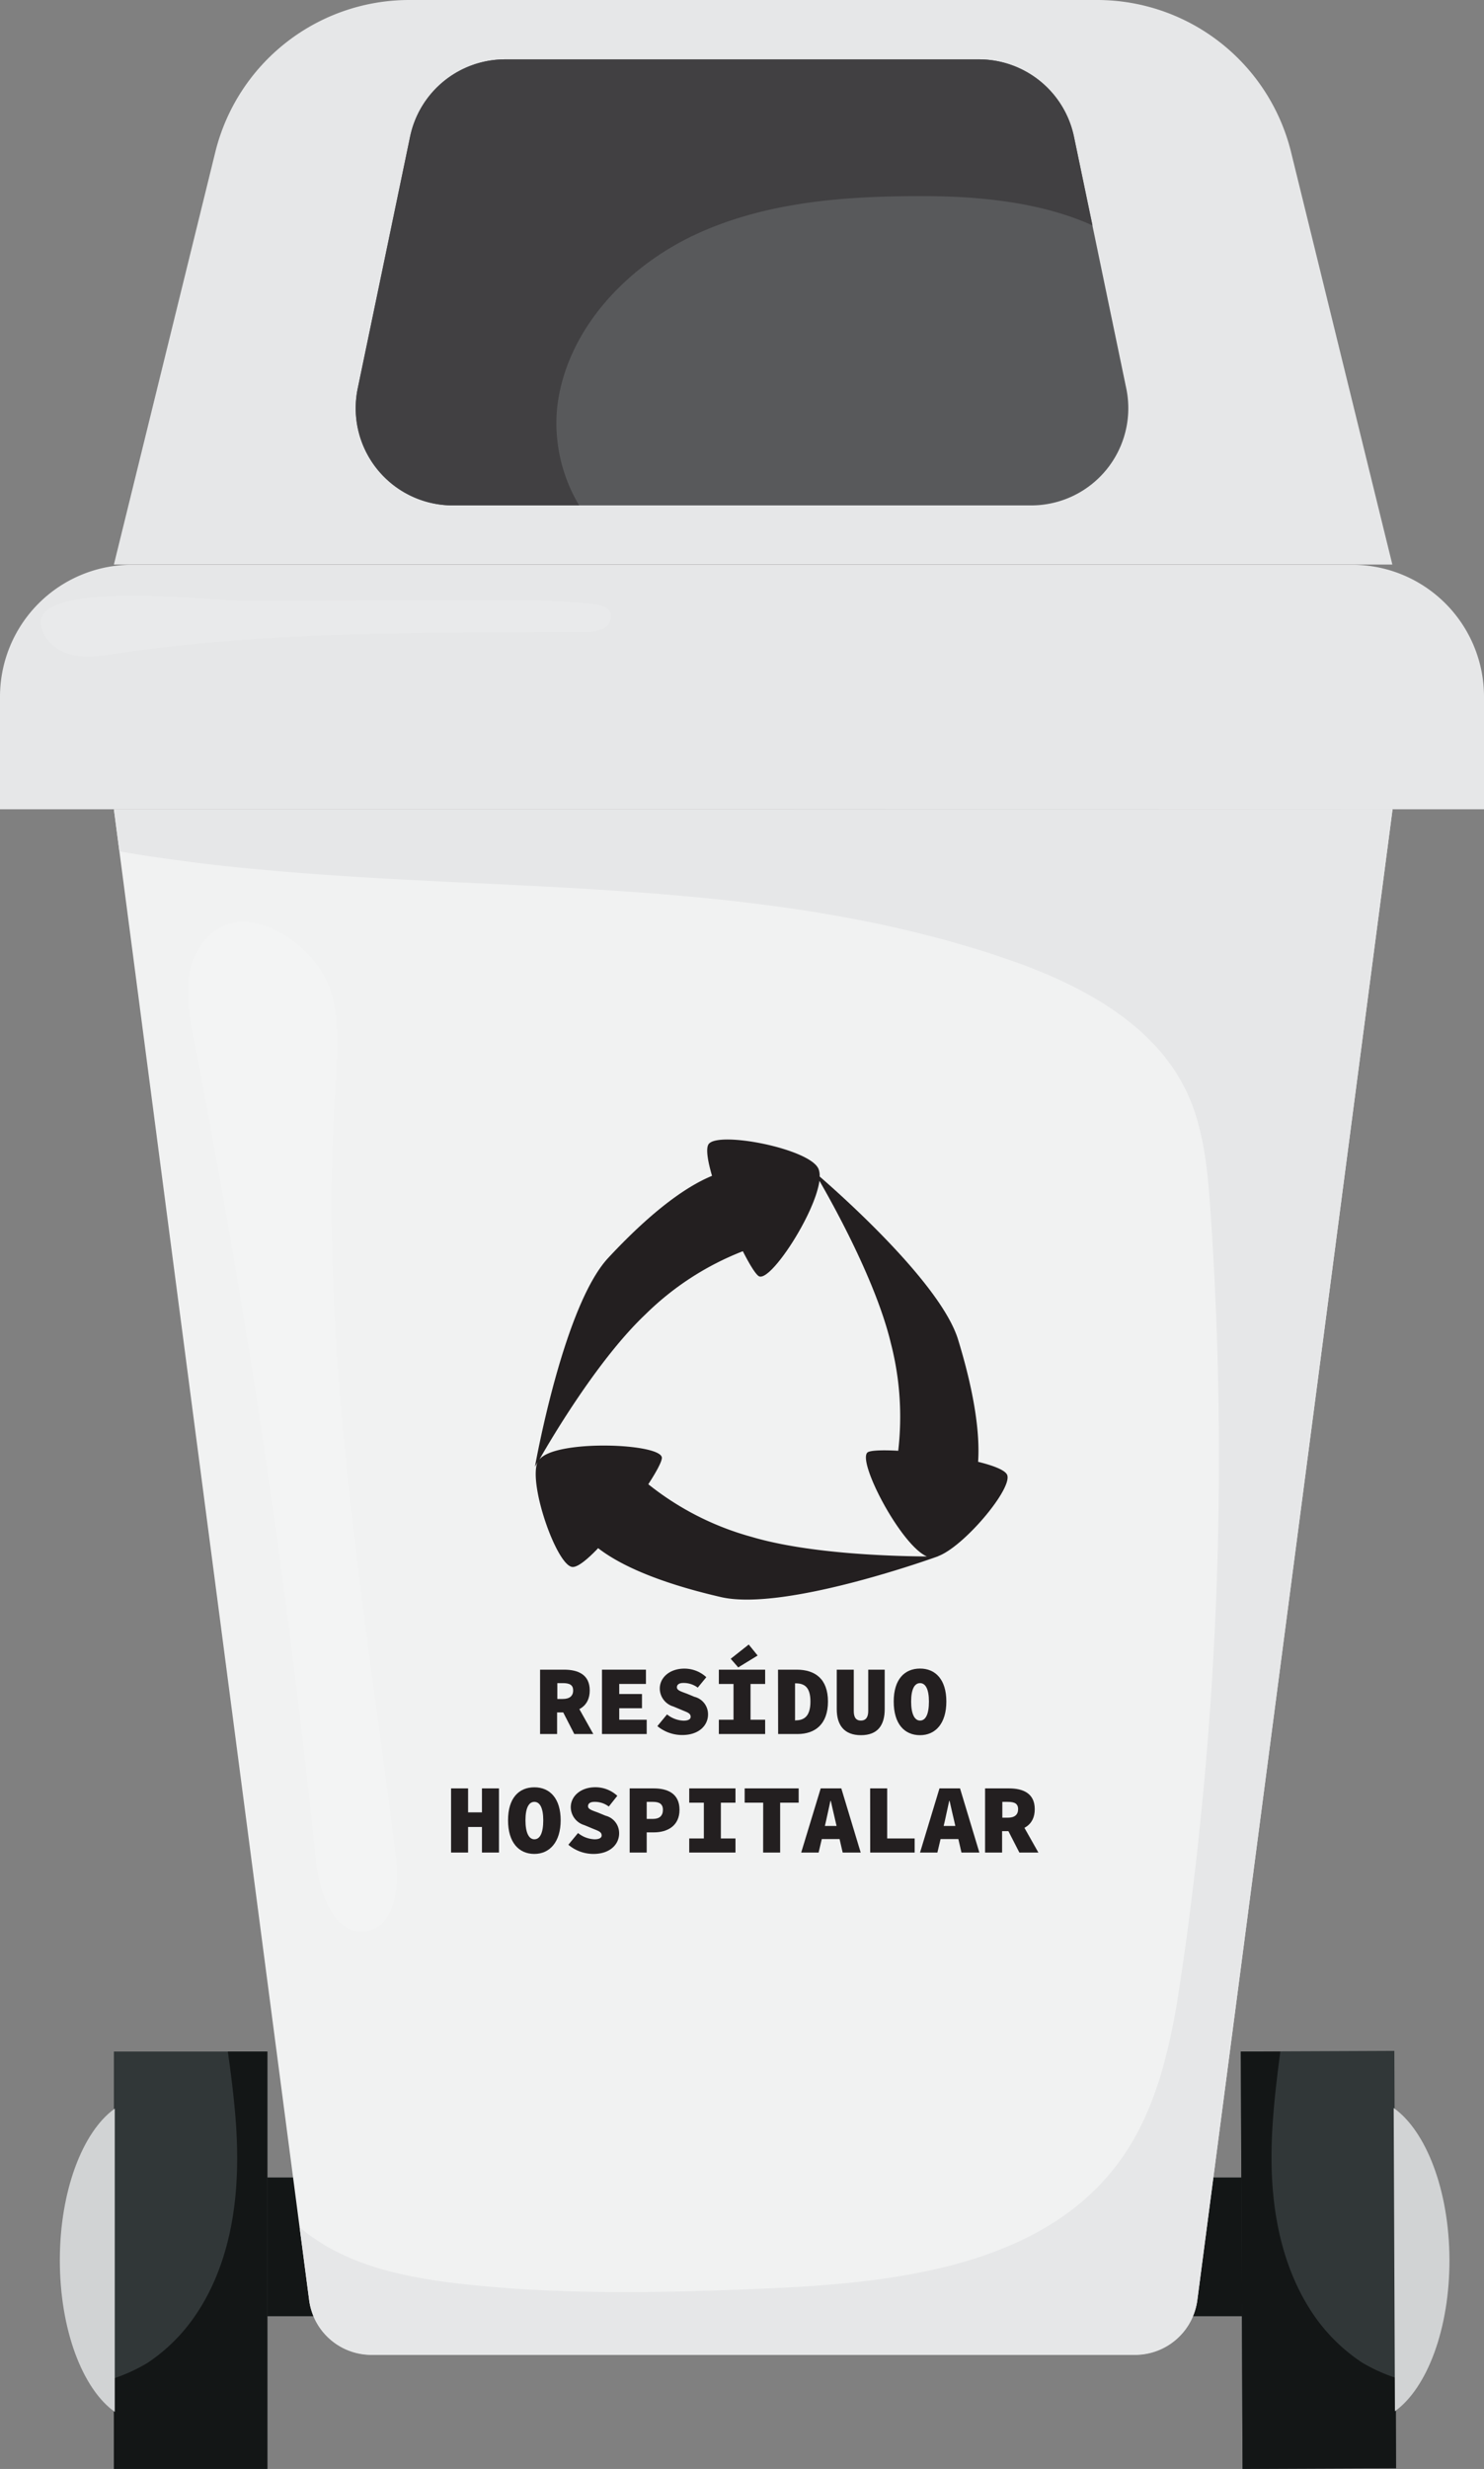 <svg xmlns="http://www.w3.org/2000/svg" viewBox="0 0 270.11 449.13"><rect x="0" y="0" width="270.11" height="449.13" fill="#808080" stroke="none"/><defs><style>.cls-1{fill:#131616;}.cls-2{fill:#e6e7e8;}.cls-3{fill:#f1f2f2;}.cls-4{fill:#58595b;}.cls-5{fill:#313738;}.cls-6{fill:#d1d3d4;}.cls-7{fill:#fff;opacity:0.12;}.cls-8{fill:#414042;}.cls-9{fill:#231f20;}</style></defs><g id="Camada_2" data-name="Camada 2"><g id="Layer_2" data-name="Layer 2"><rect class="cls-1" x="31.2" y="396.11" width="210.36" height="25.24"/><path class="cls-2" d="M235,27.7A36.37,36.37,0,0,0,199.65,0H74.51A36.37,36.37,0,0,0,39.18,27.7l-18.45,75h232.7Z"/><path class="cls-2" d="M24,102.74H246.11a24,24,0,0,1,24,24v20.47a0,0,0,0,1,0,0H0a0,0,0,0,1,0,0V126.74A24,24,0,0,1,24,102.74Z"/><path class="cls-3" d="M137.84,147.22H20.73L56.27,418.44a11.43,11.43,0,0,0,11.33,9.94h139a11.43,11.43,0,0,0,11.33-9.94l35.54-271.22Z"/><path class="cls-4" d="M205,70.67l-9.52-45.79A17.68,17.68,0,0,0,178.17,10.8H91.94a17.67,17.67,0,0,0-17.3,14.08L65.11,70.67A17.68,17.68,0,0,0,82.42,91.94H187.7A17.68,17.68,0,0,0,205,70.67Z"/><rect class="cls-5" x="20.73" y="373.2" width="27.94" height="75.93"/><path class="cls-1" d="M48.66,373.2H41.47c1.06,7.64,2,15.32,1.61,23-.41,9-2.63,18.05-7.79,25.39a31.92,31.92,0,0,1-8.43,8.24,30.78,30.78,0,0,1-6.13,2.82v16.47H48.66Z"/><path class="cls-6" d="M20.89,383.58c-5.87,4.19-10,15-10,27.59S15,434.56,20.89,438.75Z"/><rect class="cls-5" x="226" y="373.14" width="27.94" height="75.93" transform="translate(481.67 821.2) rotate(179.76)"/><path class="cls-1" d="M225.84,373.2l7.2,0c-1,7.64-1.9,15.33-1.51,23,.45,9,2.7,18,7.89,25.36a32.23,32.23,0,0,0,8.47,8.2,30.47,30.47,0,0,0,6.14,2.79L254.1,449l-27.94.12Z"/><path class="cls-6" d="M253.67,383.47c5.88,4.16,10.1,14.91,10.15,27.54s-4.07,23.41-9.92,27.62Z"/><path class="cls-2" d="M137.84,147.22H20.73l1,7.65c53.58,9.26,110.08,1.91,161.51,19.58,13.26,4.56,26.93,11.67,32.85,24.38,3,6.51,3.7,13.85,4.2,21a651.14,651.14,0,0,1-5.11,138.33c-1.79,12.38-4.15,25.21-11.59,35.25-13.81,18.64-40,21.82-63.18,22.85-18.53.82-37.13,1.27-55.57-.7-9.09-1-18.37-2.63-26.17-7.4a33.47,33.47,0,0,1-4.13-3l1.73,13.23a11.43,11.43,0,0,0,11.33,9.94h139a11.43,11.43,0,0,0,11.33-9.94l35.54-271.22Z"/><path class="cls-7" d="M35.42,174c-2.1,4.55-1.16,9.86-.2,14.78q14.53,74.43,22.31,150c.6,5.81,3.43,13.49,9.19,12.51,5.32-.91,6-8.21,5.35-13.58C66.29,291.5,58,245.2,61,198.79c.4-6.13,1-12.4-.71-18.3C57.56,170.93,41.49,160.84,35.42,174Z"/><path class="cls-7" d="M7.43,113.36c.17,2.8,2.72,5,5.43,5.69s5.58.24,8.35-.17c28.14-4.16,56.72-3.7,85.17-3.92a7.12,7.12,0,0,0,3.43-.59,2.49,2.49,0,0,0,1.31-2.94c-.49-1.12-1.91-1.44-3.13-1.58a147.29,147.29,0,0,0-17.2-.64l-46.72.06C38.59,109.27,7,105.52,7.43,113.36Z"/><path class="cls-8" d="M195.48,24.88A17.68,17.68,0,0,0,178.17,10.8H91.94a17.67,17.67,0,0,0-17.3,14.08L65.11,70.67A17.68,17.68,0,0,0,82.42,91.94h23a29.1,29.1,0,0,1-4-17.9c1.65-14,12.57-25.58,25.36-31.47s27.24-6.93,41.32-6.89c10.3,0,21.57,1.15,30.75,5.33Z"/><path class="cls-9" d="M183.3,268.26c-.41-.85-2.48-1.65-5.27-2.34.3-4.5-.36-11.5-3.64-22.22-3.06-10-20.76-25.83-25.2-29.68a3.4,3.4,0,0,0-.21-1.38c-1.53-3.68-18.26-6.94-20-4.51-.54.77-.19,3,.62,5.77-4.1,1.68-10.28,5.68-18.88,14.91-8.2,8.78-13.35,38-13.35,38l.49-.88c-1.75,4,3.48,18.88,6.32,19.12.94.08,2.69-1.32,4.69-3.42,3.5,2.71,10.06,6.06,22.36,8.9,11.7,2.7,39.56-7.44,39.56-7.44h-.06C175.46,281.36,184.43,270.68,183.3,268.26Zm-46.45,11.33A52.22,52.22,0,0,1,118,270c1.44-2.22,2.41-4,2.47-4.75.23-2.71-19.44-3.47-22.31.28h0c2.46-4.3,10.82-18.37,19.28-26.39a52.24,52.24,0,0,1,17.77-11.53c1.2,2.37,2.27,4.11,2.87,4.52,2,1.36,10.26-11.25,11.07-17.33,2.69,4.66,10.36,18.5,13,29.55a53.48,53.48,0,0,1,1.34,19.56c-2.71-.15-4.8-.09-5.47.23-2.34,1.1,5.86,16.93,10.69,19C163.09,283.09,147.58,282.76,136.85,279.59Z"/><path class="cls-9" d="M98.3,303.73h4.36c2.52,0,4.68.87,4.68,3.78s-2.16,4-4.68,4H101.4v3.93H98.3Zm4.14,5.33c1.23,0,1.88-.54,1.88-1.55s-.65-1.33-1.88-1.33h-1v2.88Zm1.75-.41,3.8,6.79h-3.46l-2.43-4.74Z"/><path class="cls-9" d="M109.57,303.73h8v2.6h-4.86v1.83h4.14v2.59h-4.14v2.09h5v2.6h-8.14Z"/><path class="cls-9" d="M119.65,314l1.76-2.13a5.1,5.1,0,0,0,3,1.14c.94,0,1.3-.31,1.3-.69,0-.68-.61-.82-1.69-1.28l-1.46-.61a3.43,3.43,0,0,1-2.47-3.26c0-2,1.8-3.63,4.47-3.63a5.87,5.87,0,0,1,4,1.56L127,307a4.27,4.27,0,0,0-2.63-.85c-.69,0-1.16.25-1.16.79s.67.74,1.84,1.17l1.35.56a3.26,3.26,0,0,1,2.47,3.21c0,2-1.66,3.74-4.68,3.74A7.07,7.07,0,0,1,119.65,314Z"/><path class="cls-9" d="M130.84,312.84h2.67v-6.51h-2.67v-2.6h8.43v2.6h-2.66v6.51h2.66v2.6h-8.43ZM133,301.75l3.28-2.59,1.62,2-3.53,2.16Z"/><path class="cls-9" d="M141.61,303.73H145c3.34,0,5.7,1.66,5.7,5.8s-2.36,5.91-5.52,5.91h-3.55Zm3.2,9.22c1.5,0,2.7-.68,2.7-3.42s-1.2-3.31-2.7-3.31h-.1V313Z"/><path class="cls-9" d="M152.3,310.9v-7.17h3.1v7.53c0,1,.3,1.73,1.29,1.73s1.34-.72,1.34-1.73v-7.53h3v7.17c0,2.92-1.26,4.75-4.32,4.75S152.3,313.82,152.3,310.9Z"/><path class="cls-9" d="M162.67,309.53c0-4,1.94-6,4.79-6s4.79,2.05,4.79,6-1.95,6.12-4.79,6.12S162.67,313.6,162.67,309.53Zm6.41,0c0-2.23-.61-3.35-1.62-3.35s-1.62,1.12-1.62,3.35.61,3.46,1.62,3.46S169.08,311.87,169.08,309.53Z"/><path class="cls-9" d="M82.1,325.33h3.1v4.36h2.52v-4.36h3.1V337h-3.1v-4.65H85.2V337H82.1Z"/><path class="cls-9" d="M92.47,331.13c0-4,1.94-6,4.79-6s4.79,2.05,4.79,6-2,6.12-4.79,6.12S92.47,335.2,92.47,331.13Zm6.41,0c0-2.23-.61-3.35-1.62-3.35s-1.62,1.12-1.62,3.35.61,3.46,1.62,3.46S98.88,333.47,98.88,331.13Z"/><path class="cls-9" d="M103.45,335.58l1.76-2.13a5.1,5.1,0,0,0,3,1.14c.94,0,1.3-.31,1.3-.69,0-.68-.61-.83-1.69-1.28l-1.46-.61a3.43,3.43,0,0,1-2.47-3.26c0-2,1.8-3.63,4.47-3.63a5.87,5.87,0,0,1,4,1.56l-1.55,1.95a4.22,4.22,0,0,0-2.62-.85c-.69,0-1.16.25-1.16.79s.67.74,1.84,1.17l1.35.56a3.26,3.26,0,0,1,2.47,3.21c0,2-1.66,3.74-4.68,3.74A7.07,7.07,0,0,1,103.45,335.58Z"/><path class="cls-9" d="M114.61,325.33H119c2.52,0,4.68.94,4.68,3.89s-2.23,4.11-4.68,4.11h-1.29V337h-3.1Zm4.25,5.55c1.22,0,1.8-.61,1.8-1.66s-.65-1.44-1.8-1.44h-1.15v3.1Z"/><path class="cls-9" d="M125.45,334.44h2.66v-6.51h-2.66v-2.6h8.42v2.6h-2.66v6.51h2.66V337h-8.42Z"/><path class="cls-9" d="M138.91,327.93h-3.37v-2.6h9.83v2.6H142V337h-3.1Z"/><path class="cls-9" d="M149.38,325.33h3.75L156.66,337h-3.28l-1.31-5.69c-.25-1.12-.6-2.52-.85-3.71h-.07c-.25,1.19-.56,2.59-.81,3.71L149,337h-3.17Zm-1,6.83h5.69v2.39h-5.69Z"/><path class="cls-9" d="M158.38,325.33h3.1v9.11h5V337h-8.09Z"/><path class="cls-9" d="M171,325.33h3.74L178.26,337H175l-1.31-5.69c-.25-1.12-.6-2.52-.85-3.71h-.07c-.25,1.19-.56,2.59-.81,3.71L170.62,337h-3.16Zm-1,6.83h5.68v2.39H170Z"/><path class="cls-9" d="M179.3,325.33h4.36c2.52,0,4.68.87,4.68,3.78s-2.16,4-4.68,4H182.4V337h-3.1Zm4.14,5.33c1.23,0,1.87-.54,1.87-1.55s-.64-1.33-1.87-1.33h-1v2.88Zm1.75-.41L189,337h-3.46l-2.43-4.74Z"/></g></g></svg>